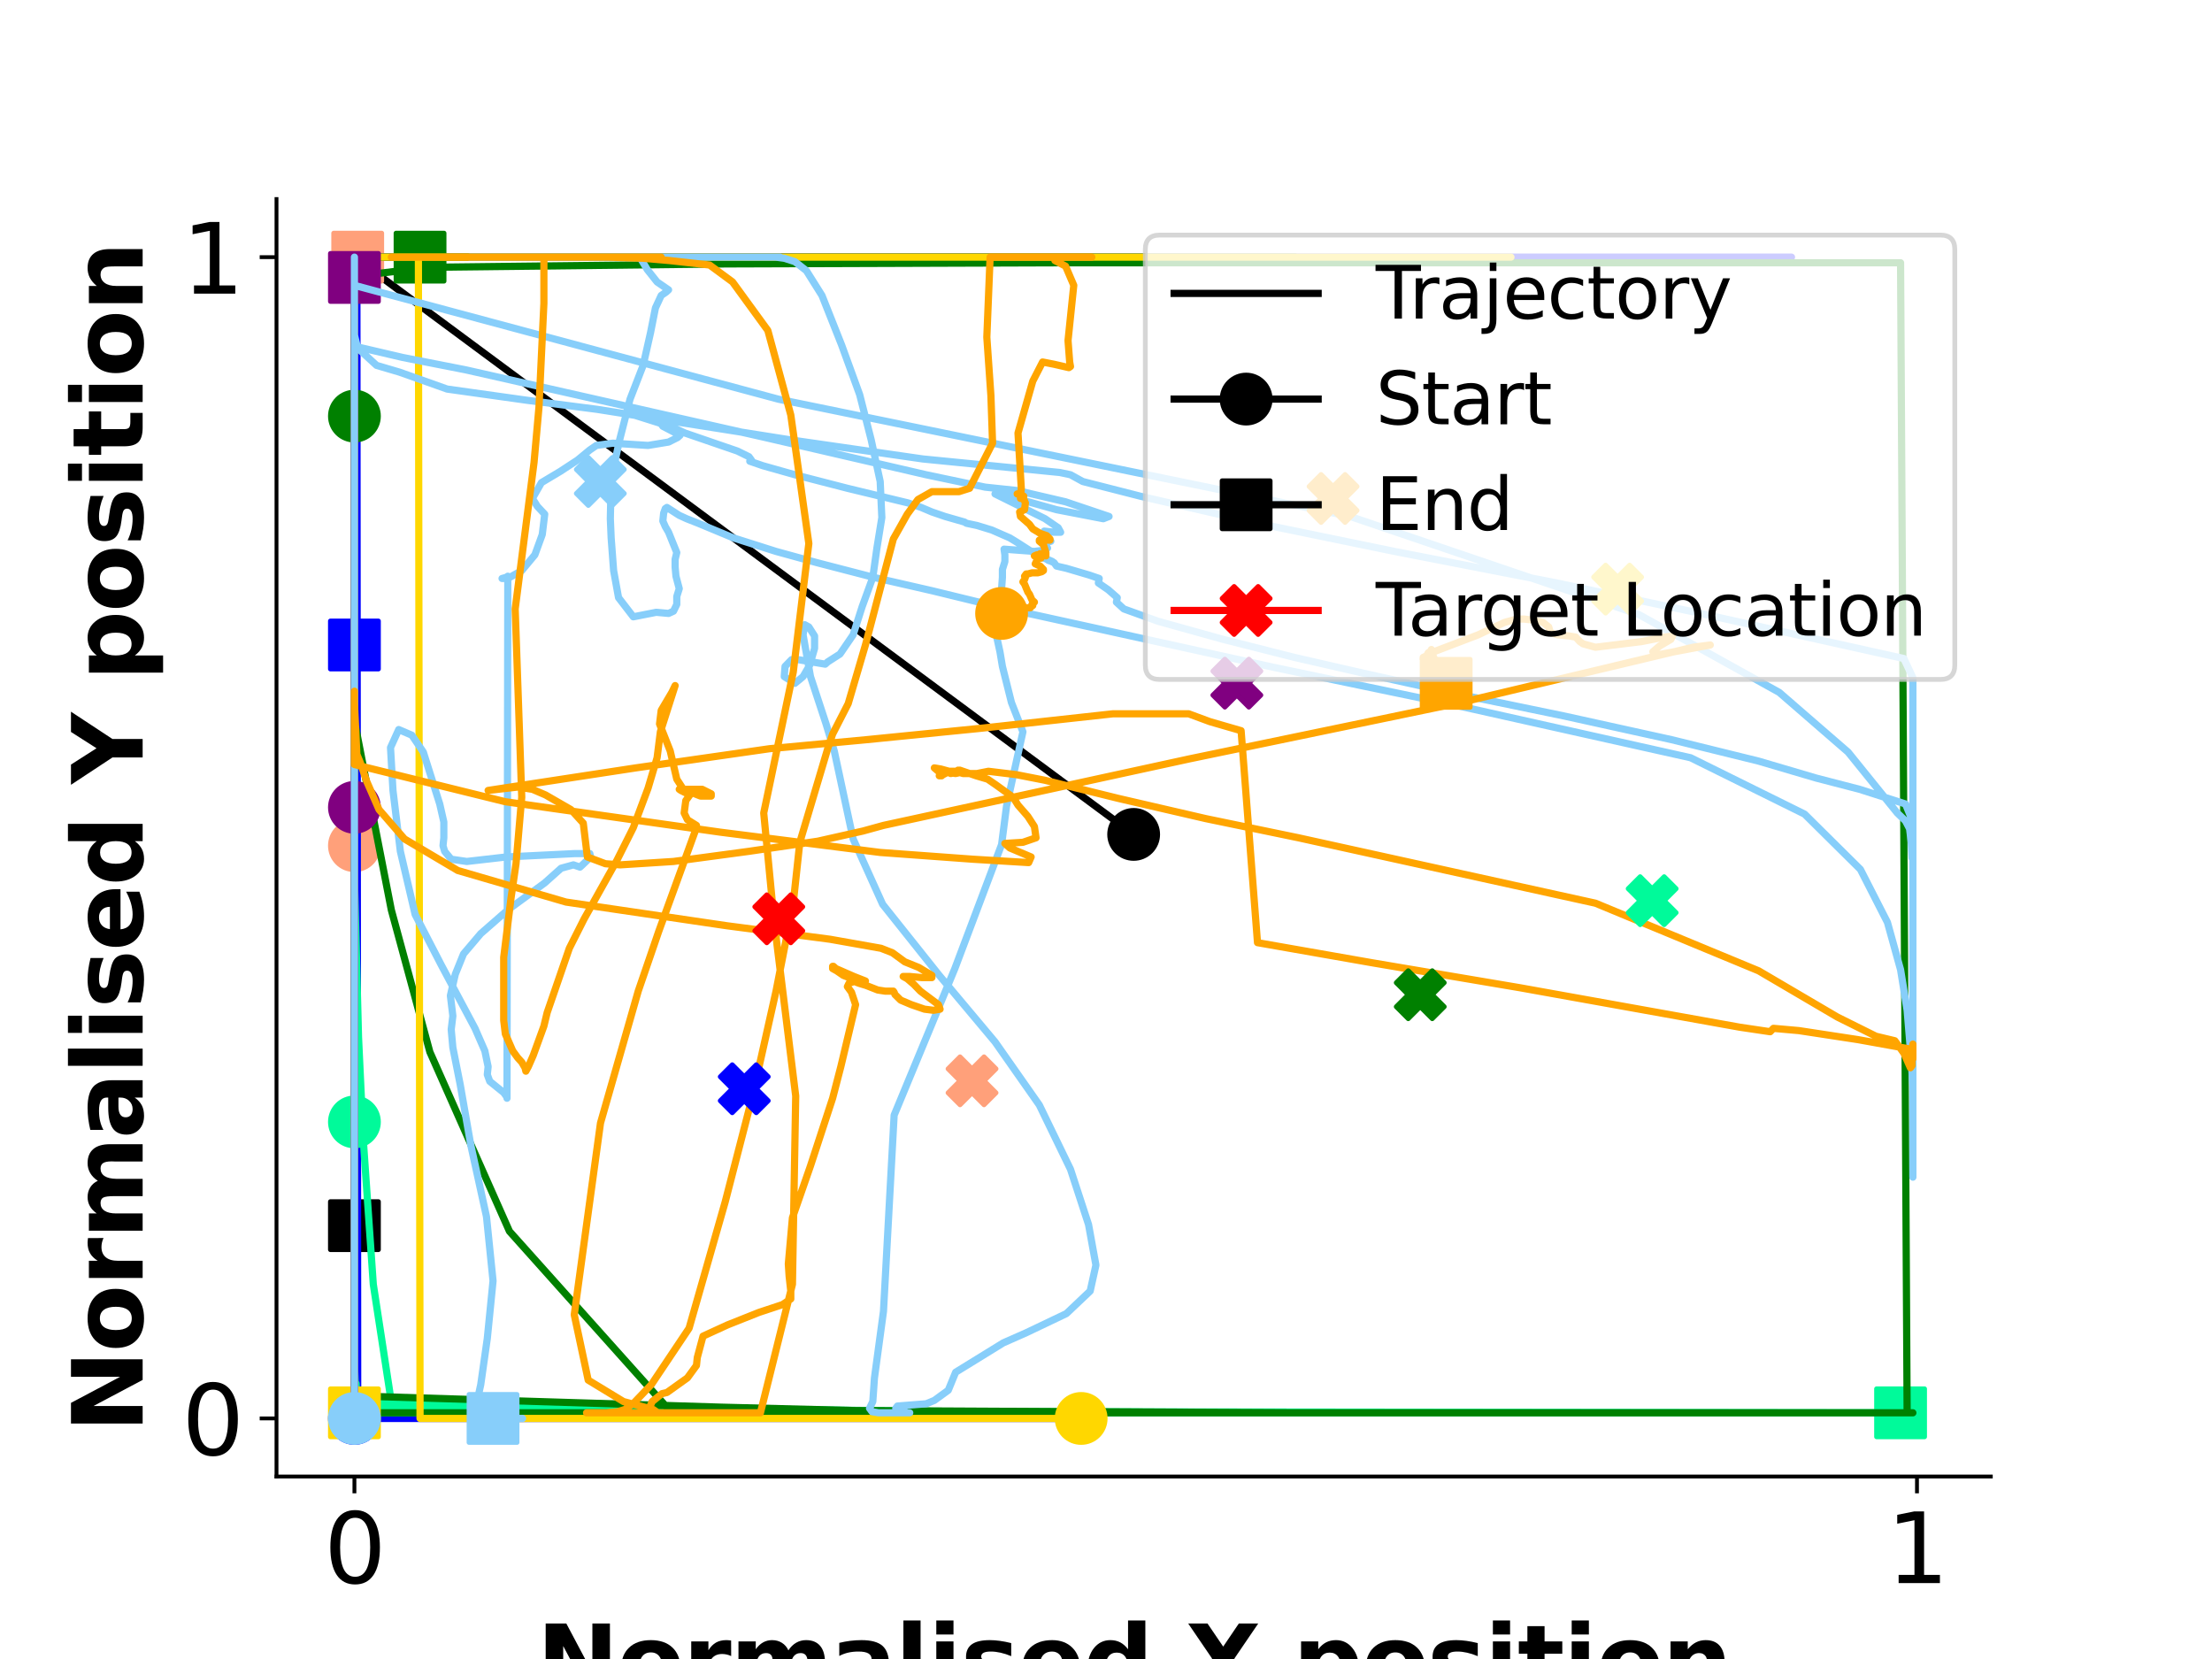 <?xml version="1.0" encoding="utf-8" standalone="no"?>
<!DOCTYPE svg PUBLIC "-//W3C//DTD SVG 1.1//EN"
  "http://www.w3.org/Graphics/SVG/1.1/DTD/svg11.dtd">
<svg xmlns:xlink="http://www.w3.org/1999/xlink" width="460.8pt" height="345.6pt" viewBox="0 0 460.8 345.6" xmlns="http://www.w3.org/2000/svg" version="1.1">
 <defs>
  <style type="text/css">*{stroke-linejoin: round; stroke-linecap: butt}</style>
 </defs>
 <g id="figure_1">
  <g id="patch_1">
   <path d="M 0 345.6 
L 460.8 345.6 
L 460.8 0 
L 0 0 
z
" style="fill: #ffffff"/>
  </g>
  <g id="axes_1">
   <g id="patch_2">
    <path d="M 57.6 307.584 
L 414.72 307.584 
L 414.72 41.472 
L 57.6 41.472 
z
" style="fill: #ffffff"/>
   </g>
   <g id="matplotlib.axis_1">
    <g id="xtick_1">
     <g id="line2d_1">
      <defs>
       <path id="mb52a8b3559" d="M 0 0 
L 0 3.5 
" style="stroke: #000000; stroke-width: 0.8"/>
      </defs>
      <g>
       <use xlink:href="#mb52a8b3559" x="73.833" y="307.584" style="stroke: #000000; stroke-width: 0.8"/>
      </g>
     </g>
     <g id="text_1">
      <!-- 0 -->
      <g transform="translate(67.47 329.781)scale(0.2 -0.2)">
       <defs>
        <path id="DejaVuSans-30" d="M 2034 4250 
Q 1547 4250 1301 3770 
Q 1056 3291 1056 2328 
Q 1056 1369 1301 889 
Q 1547 409 2034 409 
Q 2525 409 2770 889 
Q 3016 1369 3016 2328 
Q 3016 3291 2770 3770 
Q 2525 4250 2034 4250 
z
M 2034 4750 
Q 2819 4750 3233 4129 
Q 3647 3509 3647 2328 
Q 3647 1150 3233 529 
Q 2819 -91 2034 -91 
Q 1250 -91 836 529 
Q 422 1150 422 2328 
Q 422 3509 836 4129 
Q 1250 4750 2034 4750 
z
" transform="scale(0.016)"/>
       </defs>
       <use xlink:href="#DejaVuSans-30"/>
      </g>
     </g>
    </g>
    <g id="xtick_2">
     <g id="line2d_2">
      <g>
       <use xlink:href="#mb52a8b3559" x="399.342" y="307.584" style="stroke: #000000; stroke-width: 0.8"/>
      </g>
     </g>
     <g id="text_2">
      <!-- 1 -->
      <g transform="translate(392.979 329.781)scale(0.2 -0.2)">
       <defs>
        <path id="DejaVuSans-31" d="M 794 531 
L 1825 531 
L 1825 4091 
L 703 3866 
L 703 4441 
L 1819 4666 
L 2450 4666 
L 2450 531 
L 3481 531 
L 3481 0 
L 794 0 
L 794 531 
z
" transform="scale(0.016)"/>
       </defs>
       <use xlink:href="#DejaVuSans-31"/>
      </g>
     </g>
    </g>
    <g id="text_3">
     <!-- Normalised X position -->
     <g transform="translate(111.796 353.137)scale(0.2 -0.2)">
      <defs>
       <path id="DejaVuSans-Bold-4e" d="M 588 4666 
L 1931 4666 
L 3628 1466 
L 3628 4666 
L 4769 4666 
L 4769 0 
L 3425 0 
L 1728 3200 
L 1728 0 
L 588 0 
L 588 4666 
z
" transform="scale(0.016)"/>
       <path id="DejaVuSans-Bold-6f" d="M 2203 2784 
Q 1831 2784 1636 2517 
Q 1441 2250 1441 1747 
Q 1441 1244 1636 976 
Q 1831 709 2203 709 
Q 2569 709 2762 976 
Q 2956 1244 2956 1747 
Q 2956 2250 2762 2517 
Q 2569 2784 2203 2784 
z
M 2203 3584 
Q 3106 3584 3614 3096 
Q 4122 2609 4122 1747 
Q 4122 884 3614 396 
Q 3106 -91 2203 -91 
Q 1297 -91 786 396 
Q 275 884 275 1747 
Q 275 2609 786 3096 
Q 1297 3584 2203 3584 
z
" transform="scale(0.016)"/>
       <path id="DejaVuSans-Bold-72" d="M 3138 2547 
Q 2991 2616 2845 2648 
Q 2700 2681 2553 2681 
Q 2122 2681 1889 2404 
Q 1656 2128 1656 1613 
L 1656 0 
L 538 0 
L 538 3500 
L 1656 3500 
L 1656 2925 
Q 1872 3269 2151 3426 
Q 2431 3584 2822 3584 
Q 2878 3584 2943 3579 
Q 3009 3575 3134 3559 
L 3138 2547 
z
" transform="scale(0.016)"/>
       <path id="DejaVuSans-Bold-6d" d="M 3781 2919 
Q 3994 3244 4286 3414 
Q 4578 3584 4928 3584 
Q 5531 3584 5847 3212 
Q 6163 2841 6163 2131 
L 6163 0 
L 5038 0 
L 5038 1825 
Q 5041 1866 5042 1909 
Q 5044 1953 5044 2034 
Q 5044 2406 4934 2573 
Q 4825 2741 4581 2741 
Q 4263 2741 4089 2478 
Q 3916 2216 3909 1719 
L 3909 0 
L 2784 0 
L 2784 1825 
Q 2784 2406 2684 2573 
Q 2584 2741 2328 2741 
Q 2006 2741 1831 2477 
Q 1656 2213 1656 1722 
L 1656 0 
L 531 0 
L 531 3500 
L 1656 3500 
L 1656 2988 
Q 1863 3284 2130 3434 
Q 2397 3584 2719 3584 
Q 3081 3584 3359 3409 
Q 3638 3234 3781 2919 
z
" transform="scale(0.016)"/>
       <path id="DejaVuSans-Bold-61" d="M 2106 1575 
Q 1756 1575 1579 1456 
Q 1403 1338 1403 1106 
Q 1403 894 1545 773 
Q 1688 653 1941 653 
Q 2256 653 2472 879 
Q 2688 1106 2688 1447 
L 2688 1575 
L 2106 1575 
z
M 3816 1997 
L 3816 0 
L 2688 0 
L 2688 519 
Q 2463 200 2181 54 
Q 1900 -91 1497 -91 
Q 953 -91 614 226 
Q 275 544 275 1050 
Q 275 1666 698 1953 
Q 1122 2241 2028 2241 
L 2688 2241 
L 2688 2328 
Q 2688 2594 2478 2717 
Q 2269 2841 1825 2841 
Q 1466 2841 1156 2769 
Q 847 2697 581 2553 
L 581 3406 
Q 941 3494 1303 3539 
Q 1666 3584 2028 3584 
Q 2975 3584 3395 3211 
Q 3816 2838 3816 1997 
z
" transform="scale(0.016)"/>
       <path id="DejaVuSans-Bold-6c" d="M 538 4863 
L 1656 4863 
L 1656 0 
L 538 0 
L 538 4863 
z
" transform="scale(0.016)"/>
       <path id="DejaVuSans-Bold-69" d="M 538 3500 
L 1656 3500 
L 1656 0 
L 538 0 
L 538 3500 
z
M 538 4863 
L 1656 4863 
L 1656 3950 
L 538 3950 
L 538 4863 
z
" transform="scale(0.016)"/>
       <path id="DejaVuSans-Bold-73" d="M 3272 3391 
L 3272 2541 
Q 2913 2691 2578 2766 
Q 2244 2841 1947 2841 
Q 1628 2841 1473 2761 
Q 1319 2681 1319 2516 
Q 1319 2381 1436 2309 
Q 1553 2238 1856 2203 
L 2053 2175 
Q 2913 2066 3209 1816 
Q 3506 1566 3506 1031 
Q 3506 472 3093 190 
Q 2681 -91 1863 -91 
Q 1516 -91 1145 -36 
Q 775 19 384 128 
L 384 978 
Q 719 816 1070 734 
Q 1422 653 1784 653 
Q 2113 653 2278 743 
Q 2444 834 2444 1013 
Q 2444 1163 2330 1236 
Q 2216 1309 1875 1350 
L 1678 1375 
Q 931 1469 631 1722 
Q 331 1975 331 2491 
Q 331 3047 712 3315 
Q 1094 3584 1881 3584 
Q 2191 3584 2531 3537 
Q 2872 3491 3272 3391 
z
" transform="scale(0.016)"/>
       <path id="DejaVuSans-Bold-65" d="M 4031 1759 
L 4031 1441 
L 1416 1441 
Q 1456 1047 1700 850 
Q 1944 653 2381 653 
Q 2734 653 3104 758 
Q 3475 863 3866 1075 
L 3866 213 
Q 3469 63 3072 -14 
Q 2675 -91 2278 -91 
Q 1328 -91 801 392 
Q 275 875 275 1747 
Q 275 2603 792 3093 
Q 1309 3584 2216 3584 
Q 3041 3584 3536 3087 
Q 4031 2591 4031 1759 
z
M 2881 2131 
Q 2881 2450 2695 2645 
Q 2509 2841 2209 2841 
Q 1884 2841 1681 2658 
Q 1478 2475 1428 2131 
L 2881 2131 
z
" transform="scale(0.016)"/>
       <path id="DejaVuSans-Bold-64" d="M 2919 2988 
L 2919 4863 
L 4044 4863 
L 4044 0 
L 2919 0 
L 2919 506 
Q 2688 197 2409 53 
Q 2131 -91 1766 -91 
Q 1119 -91 703 423 
Q 288 938 288 1747 
Q 288 2556 703 3070 
Q 1119 3584 1766 3584 
Q 2128 3584 2408 3439 
Q 2688 3294 2919 2988 
z
M 2181 722 
Q 2541 722 2730 984 
Q 2919 1247 2919 1747 
Q 2919 2247 2730 2509 
Q 2541 2772 2181 2772 
Q 1825 2772 1636 2509 
Q 1447 2247 1447 1747 
Q 1447 1247 1636 984 
Q 1825 722 2181 722 
z
" transform="scale(0.016)"/>
       <path id="DejaVuSans-Bold-20" transform="scale(0.016)"/>
       <path id="DejaVuSans-Bold-58" d="M 3188 2381 
L 4806 0 
L 3553 0 
L 2463 1594 
L 1381 0 
L 122 0 
L 1741 2381 
L 184 4666 
L 1441 4666 
L 2463 3163 
L 3481 4666 
L 4744 4666 
L 3188 2381 
z
" transform="scale(0.016)"/>
       <path id="DejaVuSans-Bold-70" d="M 1656 506 
L 1656 -1331 
L 538 -1331 
L 538 3500 
L 1656 3500 
L 1656 2988 
Q 1888 3294 2169 3439 
Q 2450 3584 2816 3584 
Q 3463 3584 3878 3070 
Q 4294 2556 4294 1747 
Q 4294 938 3878 423 
Q 3463 -91 2816 -91 
Q 2450 -91 2169 54 
Q 1888 200 1656 506 
z
M 2400 2772 
Q 2041 2772 1848 2508 
Q 1656 2244 1656 1747 
Q 1656 1250 1848 986 
Q 2041 722 2400 722 
Q 2759 722 2948 984 
Q 3138 1247 3138 1747 
Q 3138 2247 2948 2509 
Q 2759 2772 2400 2772 
z
" transform="scale(0.016)"/>
       <path id="DejaVuSans-Bold-74" d="M 1759 4494 
L 1759 3500 
L 2913 3500 
L 2913 2700 
L 1759 2700 
L 1759 1216 
Q 1759 972 1856 886 
Q 1953 800 2241 800 
L 2816 800 
L 2816 0 
L 1856 0 
Q 1194 0 917 276 
Q 641 553 641 1216 
L 641 2700 
L 84 2700 
L 84 3500 
L 641 3500 
L 641 4494 
L 1759 4494 
z
" transform="scale(0.016)"/>
       <path id="DejaVuSans-Bold-6e" d="M 4056 2131 
L 4056 0 
L 2931 0 
L 2931 347 
L 2931 1631 
Q 2931 2084 2911 2256 
Q 2891 2428 2841 2509 
Q 2775 2619 2662 2680 
Q 2550 2741 2406 2741 
Q 2056 2741 1856 2470 
Q 1656 2200 1656 1722 
L 1656 0 
L 538 0 
L 538 3500 
L 1656 3500 
L 1656 2988 
Q 1909 3294 2193 3439 
Q 2478 3584 2822 3584 
Q 3428 3584 3742 3212 
Q 4056 2841 4056 2131 
z
" transform="scale(0.016)"/>
      </defs>
      <use xlink:href="#DejaVuSans-Bold-4e"/>
      <use xlink:href="#DejaVuSans-Bold-6f" x="83.691"/>
      <use xlink:href="#DejaVuSans-Bold-72" x="152.393"/>
      <use xlink:href="#DejaVuSans-Bold-6d" x="201.709"/>
      <use xlink:href="#DejaVuSans-Bold-61" x="305.908"/>
      <use xlink:href="#DejaVuSans-Bold-6c" x="373.389"/>
      <use xlink:href="#DejaVuSans-Bold-69" x="407.666"/>
      <use xlink:href="#DejaVuSans-Bold-73" x="441.943"/>
      <use xlink:href="#DejaVuSans-Bold-65" x="501.465"/>
      <use xlink:href="#DejaVuSans-Bold-64" x="569.287"/>
      <use xlink:href="#DejaVuSans-Bold-20" x="640.869"/>
      <use xlink:href="#DejaVuSans-Bold-58" x="675.684"/>
      <use xlink:href="#DejaVuSans-Bold-20" x="752.783"/>
      <use xlink:href="#DejaVuSans-Bold-70" x="787.598"/>
      <use xlink:href="#DejaVuSans-Bold-6f" x="859.18"/>
      <use xlink:href="#DejaVuSans-Bold-73" x="927.881"/>
      <use xlink:href="#DejaVuSans-Bold-69" x="987.402"/>
      <use xlink:href="#DejaVuSans-Bold-74" x="1021.68"/>
      <use xlink:href="#DejaVuSans-Bold-69" x="1069.482"/>
      <use xlink:href="#DejaVuSans-Bold-6f" x="1103.76"/>
      <use xlink:href="#DejaVuSans-Bold-6e" x="1172.461"/>
     </g>
    </g>
   </g>
   <g id="matplotlib.axis_2">
    <g id="ytick_1">
     <g id="line2d_3">
      <defs>
       <path id="m1433117916" d="M 0 0 
L -3.5 0 
" style="stroke: #000000; stroke-width: 0.8"/>
      </defs>
      <g>
       <use xlink:href="#m1433117916" x="57.6" y="295.488" style="stroke: #000000; stroke-width: 0.8"/>
      </g>
     </g>
     <g id="text_4">
      <!-- 0 -->
      <g transform="translate(37.875 303.086)scale(0.2 -0.2)">
       <use xlink:href="#DejaVuSans-30"/>
      </g>
     </g>
    </g>
    <g id="ytick_2">
     <g id="line2d_4">
      <g>
       <use xlink:href="#m1433117916" x="57.6" y="53.568" style="stroke: #000000; stroke-width: 0.8"/>
      </g>
     </g>
     <g id="text_5">
      <!-- 1 -->
      <g transform="translate(37.875 61.166)scale(0.2 -0.2)">
       <use xlink:href="#DejaVuSans-31"/>
      </g>
     </g>
    </g>
    <g id="text_6">
     <!-- Normalised Y position -->
     <g transform="translate(29.716 298.423)rotate(-90)scale(0.2 -0.2)">
      <defs>
       <path id="DejaVuSans-Bold-59" d="M -63 4666 
L 1253 4666 
L 2316 3003 
L 3378 4666 
L 4697 4666 
L 2919 1966 
L 2919 0 
L 1716 0 
L 1716 1966 
L -63 4666 
z
" transform="scale(0.016)"/>
      </defs>
      <use xlink:href="#DejaVuSans-Bold-4e"/>
      <use xlink:href="#DejaVuSans-Bold-6f" x="83.691"/>
      <use xlink:href="#DejaVuSans-Bold-72" x="152.393"/>
      <use xlink:href="#DejaVuSans-Bold-6d" x="201.709"/>
      <use xlink:href="#DejaVuSans-Bold-61" x="305.908"/>
      <use xlink:href="#DejaVuSans-Bold-6c" x="373.389"/>
      <use xlink:href="#DejaVuSans-Bold-69" x="407.666"/>
      <use xlink:href="#DejaVuSans-Bold-73" x="441.943"/>
      <use xlink:href="#DejaVuSans-Bold-65" x="501.465"/>
      <use xlink:href="#DejaVuSans-Bold-64" x="569.287"/>
      <use xlink:href="#DejaVuSans-Bold-20" x="640.869"/>
      <use xlink:href="#DejaVuSans-Bold-59" x="675.684"/>
      <use xlink:href="#DejaVuSans-Bold-20" x="748.096"/>
      <use xlink:href="#DejaVuSans-Bold-70" x="782.91"/>
      <use xlink:href="#DejaVuSans-Bold-6f" x="854.492"/>
      <use xlink:href="#DejaVuSans-Bold-73" x="923.193"/>
      <use xlink:href="#DejaVuSans-Bold-69" x="982.715"/>
      <use xlink:href="#DejaVuSans-Bold-74" x="1016.992"/>
      <use xlink:href="#DejaVuSans-Bold-69" x="1064.795"/>
      <use xlink:href="#DejaVuSans-Bold-6f" x="1099.072"/>
      <use xlink:href="#DejaVuSans-Bold-6e" x="1167.773"/>
     </g>
    </g>
   </g>
   <g id="line2d_5">
    <path d="M 236.16 173.823 
L 73.833 53.568 
L 73.833 53.568 
L 73.833 294.314 
L 73.833 255.325 
" clip-path="url(#p88b25fc0fb)" style="fill: none; stroke: #000000; stroke-width: 1.5; stroke-linecap: square"/>
   </g>
   <g id="line2d_6">
    <path d="M 236.16 173.823 
" clip-path="url(#p88b25fc0fb)" style="fill: none; stroke: #000000; stroke-width: 1.5; stroke-linecap: square"/>
    <defs>
     <path id="m45b62b3793" d="M 0 5 
C 1.326 5 2.598 4.473 3.536 3.536 
C 4.473 2.598 5 1.326 5 0 
C 5 -1.326 4.473 -2.598 3.536 -3.536 
C 2.598 -4.473 1.326 -5 0 -5 
C -1.326 -5 -2.598 -4.473 -3.536 -3.536 
C -4.473 -2.598 -5 -1.326 -5 0 
C -5 1.326 -4.473 2.598 -3.536 3.536 
C -2.598 4.473 -1.326 5 0 5 
z
" style="stroke: #000000"/>
    </defs>
    <g clip-path="url(#p88b25fc0fb)">
     <use xlink:href="#m45b62b3793" x="236.16" y="173.823" style="stroke: #000000"/>
    </g>
   </g>
   <g id="line2d_7">
    <path d="M 73.833 255.325 
" clip-path="url(#p88b25fc0fb)" style="fill: none; stroke: #000000; stroke-width: 1.5; stroke-linecap: square"/>
    <defs>
     <path id="me5b31ef269" d="M -5 5 
L 5 5 
L 5 -5 
L -5 -5 
z
" style="stroke: #000000; stroke-linejoin: miter"/>
    </defs>
    <g clip-path="url(#p88b25fc0fb)">
     <use xlink:href="#me5b31ef269" x="73.833" y="255.325" style="stroke: #000000; stroke-linejoin: miter"/>
    </g>
   </g>
   <g id="line2d_8">
    <path d="M 73.833 176.172 
L 73.833 295.488 
L 73.833 53.568 
L 73.833 53.568 
L 227.446 53.568 
L 74.516 53.568 
" clip-path="url(#p88b25fc0fb)" style="fill: none; stroke: #ffa07a; stroke-width: 1.5; stroke-linecap: square"/>
   </g>
   <g id="line2d_9">
    <path d="M 73.833 176.172 
" clip-path="url(#p88b25fc0fb)" style="fill: none; stroke: #ffa07a; stroke-width: 1.5; stroke-linecap: square"/>
    <defs>
     <path id="mbea3f66820" d="M 0 5 
C 1.326 5 2.598 4.473 3.536 3.536 
C 4.473 2.598 5 1.326 5 0 
C 5 -1.326 4.473 -2.598 3.536 -3.536 
C 2.598 -4.473 1.326 -5 0 -5 
C -1.326 -5 -2.598 -4.473 -3.536 -3.536 
C -4.473 -2.598 -5 -1.326 -5 0 
C -5 1.326 -4.473 2.598 -3.536 3.536 
C -2.598 4.473 -1.326 5 0 5 
z
" style="stroke: #ffa07a"/>
    </defs>
    <g clip-path="url(#p88b25fc0fb)">
     <use xlink:href="#mbea3f66820" x="73.833" y="176.172" style="fill: #ffa07a; stroke: #ffa07a"/>
    </g>
   </g>
   <g id="line2d_10">
    <path d="M 74.516 53.568 
" clip-path="url(#p88b25fc0fb)" style="fill: none; stroke: #ffa07a; stroke-width: 1.5; stroke-linecap: square"/>
    <defs>
     <path id="m77674efcc3" d="M -5 5 
L 5 5 
L 5 -5 
L -5 -5 
z
" style="stroke: #ffa07a; stroke-linejoin: miter"/>
    </defs>
    <g clip-path="url(#p88b25fc0fb)">
     <use xlink:href="#m77674efcc3" x="74.516" y="53.568" style="fill: #ffa07a; stroke: #ffa07a; stroke-linejoin: miter"/>
    </g>
   </g>
   <g id="line2d_11">
    <path d="M 73.833 295.488 
L 227.446 295.488 
L 74.516 295.488 
L 74.345 53.568 
L 73.833 53.568 
L 73.833 53.568 
L 73.833 78.465 
L 73.833 53.568 
L 373.198 53.568 
L 73.833 53.568 
L 73.833 294.314 
L 73.833 134.365 
" clip-path="url(#p88b25fc0fb)" style="fill: none; stroke: #0000ff; stroke-width: 1.5; stroke-linecap: square"/>
   </g>
   <g id="line2d_12">
    <path d="M 73.833 295.488 
" clip-path="url(#p88b25fc0fb)" style="fill: none; stroke: #0000ff; stroke-width: 1.5; stroke-linecap: square"/>
    <defs>
     <path id="m66febb3f2b" d="M 0 5 
C 1.326 5 2.598 4.473 3.536 3.536 
C 4.473 2.598 5 1.326 5 0 
C 5 -1.326 4.473 -2.598 3.536 -3.536 
C 2.598 -4.473 1.326 -5 0 -5 
C -1.326 -5 -2.598 -4.473 -3.536 -3.536 
C -4.473 -2.598 -5 -1.326 -5 0 
C -5 1.326 -4.473 2.598 -3.536 3.536 
C -2.598 4.473 -1.326 5 0 5 
z
" style="stroke: #0000ff"/>
    </defs>
    <g clip-path="url(#p88b25fc0fb)">
     <use xlink:href="#m66febb3f2b" x="73.833" y="295.488" style="fill: #0000ff; stroke: #0000ff"/>
    </g>
   </g>
   <g id="line2d_13">
    <path d="M 73.833 134.365 
" clip-path="url(#p88b25fc0fb)" style="fill: none; stroke: #0000ff; stroke-width: 1.5; stroke-linecap: square"/>
    <defs>
     <path id="mb4aecb3fbc" d="M -5 5 
L 5 5 
L 5 -5 
L -5 -5 
z
" style="stroke: #0000ff; stroke-linejoin: miter"/>
    </defs>
    <g clip-path="url(#p88b25fc0fb)">
     <use xlink:href="#mb4aecb3fbc" x="73.833" y="134.365" style="fill: #0000ff; stroke: #0000ff; stroke-linejoin: miter"/>
    </g>
   </g>
   <g id="line2d_14">
    <path d="M 73.833 233.716 
L 73.833 295.488 
L 73.833 53.568 
L 73.833 291.73 
L 138.764 293.374 
L 203.011 294.079 
L 398.487 294.314 
L 346.713 294.314 
L 81.864 294.314 
L 77.763 267.538 
L 75.712 237.944 
L 74.687 216.101 
L 73.833 182.749 
L 73.833 174.058 
L 73.833 293.139 
L 125.436 293.844 
L 253.76 294.314 
L 398.487 294.314 
L 74.345 294.314 
L 74.174 288.207 
L 74.004 288.207 
L 73.833 283.979 
L 73.833 77.29 
L 73.833 294.314 
L 73.833 291.495 
L 89.382 293.374 
L 151.237 294.079 
L 221.294 294.314 
L 395.924 294.314 
L 395.924 294.314 
" clip-path="url(#p88b25fc0fb)" style="fill: none; stroke: #00fa9a; stroke-width: 1.5; stroke-linecap: square"/>
   </g>
   <g id="line2d_15">
    <path d="M 73.833 233.716 
" clip-path="url(#p88b25fc0fb)" style="fill: none; stroke: #00fa9a; stroke-width: 1.5; stroke-linecap: square"/>
    <defs>
     <path id="m81a5f59021" d="M 0 5 
C 1.326 5 2.598 4.473 3.536 3.536 
C 4.473 2.598 5 1.326 5 0 
C 5 -1.326 4.473 -2.598 3.536 -3.536 
C 2.598 -4.473 1.326 -5 0 -5 
C -1.326 -5 -2.598 -4.473 -3.536 -3.536 
C -4.473 -2.598 -5 -1.326 -5 0 
C -5 1.326 -4.473 2.598 -3.536 3.536 
C -2.598 4.473 -1.326 5 0 5 
z
" style="stroke: #00fa9a"/>
    </defs>
    <g clip-path="url(#p88b25fc0fb)">
     <use xlink:href="#m81a5f59021" x="73.833" y="233.716" style="fill: #00fa9a; stroke: #00fa9a"/>
    </g>
   </g>
   <g id="line2d_16">
    <path d="M 395.924 294.314 
" clip-path="url(#p88b25fc0fb)" style="fill: none; stroke: #00fa9a; stroke-width: 1.5; stroke-linecap: square"/>
    <defs>
     <path id="m6d0b0f15c6" d="M -5 5 
L 5 5 
L 5 -5 
L -5 -5 
z
" style="stroke: #00fa9a; stroke-linejoin: miter"/>
    </defs>
    <g clip-path="url(#p88b25fc0fb)">
     <use xlink:href="#m6d0b0f15c6" x="395.924" y="294.314" style="fill: #00fa9a; stroke: #00fa9a; stroke-linejoin: miter"/>
    </g>
   </g>
   <g id="line2d_17">
    <path d="M 73.833 86.685 
L 73.833 271.766 
L 73.833 57.561 
L 89.382 55.682 
L 151.237 54.977 
L 221.294 54.742 
L 395.924 54.742 
L 397.291 294.314 
L 398.487 294.314 
L 139.96 294.314 
L 106.127 256.499 
L 89.553 219.154 
L 81.522 189.56 
L 74.004 151.041 
L 74.004 155.503 
L 73.833 165.368 
L 73.833 122.856 
L 73.833 290.791 
L 150.212 293.139 
L 178.406 293.844 
L 269.822 294.314 
L 318.349 294.314 
L 73.833 294.314 
L 73.833 294.314 
L 73.833 53.568 
L 73.833 53.568 
L 269.822 53.568 
L 87.502 53.568 
" clip-path="url(#p88b25fc0fb)" style="fill: none; stroke: #008000; stroke-width: 1.5; stroke-linecap: square"/>
   </g>
   <g id="line2d_18">
    <path d="M 73.833 86.685 
" clip-path="url(#p88b25fc0fb)" style="fill: none; stroke: #008000; stroke-width: 1.5; stroke-linecap: square"/>
    <defs>
     <path id="m926b9dd976" d="M 0 5 
C 1.326 5 2.598 4.473 3.536 3.536 
C 4.473 2.598 5 1.326 5 0 
C 5 -1.326 4.473 -2.598 3.536 -3.536 
C 2.598 -4.473 1.326 -5 0 -5 
C -1.326 -5 -2.598 -4.473 -3.536 -3.536 
C -4.473 -2.598 -5 -1.326 -5 0 
C -5 1.326 -4.473 2.598 -3.536 3.536 
C -2.598 4.473 -1.326 5 0 5 
z
" style="stroke: #008000"/>
    </defs>
    <g clip-path="url(#p88b25fc0fb)">
     <use xlink:href="#m926b9dd976" x="73.833" y="86.685" style="fill: #008000; stroke: #008000"/>
    </g>
   </g>
   <g id="line2d_19">
    <path d="M 87.502 53.568 
" clip-path="url(#p88b25fc0fb)" style="fill: none; stroke: #008000; stroke-width: 1.5; stroke-linecap: square"/>
    <defs>
     <path id="m9affa115e8" d="M -5 5 
L 5 5 
L 5 -5 
L -5 -5 
z
" style="stroke: #008000; stroke-linejoin: miter"/>
    </defs>
    <g clip-path="url(#p88b25fc0fb)">
     <use xlink:href="#m9affa115e8" x="87.502" y="53.568" style="fill: #008000; stroke: #008000; stroke-linejoin: miter"/>
    </g>
   </g>
   <g id="line2d_20">
    <path d="M 225.224 295.488 
L 87.502 295.488 
L 87.161 53.568 
L 314.761 53.568 
L 73.833 53.568 
L 73.833 53.568 
L 73.833 294.314 
L 73.833 294.314 
" clip-path="url(#p88b25fc0fb)" style="fill: none; stroke: #ffd700; stroke-width: 1.5; stroke-linecap: square"/>
   </g>
   <g id="line2d_21">
    <path d="M 225.224 295.488 
" clip-path="url(#p88b25fc0fb)" style="fill: none; stroke: #ffd700; stroke-width: 1.5; stroke-linecap: square"/>
    <defs>
     <path id="m6c7c98305e" d="M 0 5 
C 1.326 5 2.598 4.473 3.536 3.536 
C 4.473 2.598 5 1.326 5 0 
C 5 -1.326 4.473 -2.598 3.536 -3.536 
C 2.598 -4.473 1.326 -5 0 -5 
C -1.326 -5 -2.598 -4.473 -3.536 -3.536 
C -4.473 -2.598 -5 -1.326 -5 0 
C -5 1.326 -4.473 2.598 -3.536 3.536 
C -2.598 4.473 -1.326 5 0 5 
z
" style="stroke: #ffd700"/>
    </defs>
    <g clip-path="url(#p88b25fc0fb)">
     <use xlink:href="#m6c7c98305e" x="225.224" y="295.488" style="fill: #ffd700; stroke: #ffd700"/>
    </g>
   </g>
   <g id="line2d_22">
    <path d="M 73.833 294.314 
" clip-path="url(#p88b25fc0fb)" style="fill: none; stroke: #ffd700; stroke-width: 1.5; stroke-linecap: square"/>
    <defs>
     <path id="mc8b7492a7c" d="M -5 5 
L 5 5 
L 5 -5 
L -5 -5 
z
" style="stroke: #ffd700; stroke-linejoin: miter"/>
    </defs>
    <g clip-path="url(#p88b25fc0fb)">
     <use xlink:href="#mc8b7492a7c" x="73.833" y="294.314" style="fill: #ffd700; stroke: #ffd700; stroke-linejoin: miter"/>
    </g>
   </g>
   <g id="line2d_23">
    <path d="M 73.833 168.186 
L 73.833 53.568 
L 73.833 294.314 
L 73.833 57.796 
" clip-path="url(#p88b25fc0fb)" style="fill: none; stroke: #800080; stroke-width: 1.5; stroke-linecap: square"/>
   </g>
   <g id="line2d_24">
    <path d="M 73.833 168.186 
" clip-path="url(#p88b25fc0fb)" style="fill: none; stroke: #800080; stroke-width: 1.5; stroke-linecap: square"/>
    <defs>
     <path id="m118690ad04" d="M 0 5 
C 1.326 5 2.598 4.473 3.536 3.536 
C 4.473 2.598 5 1.326 5 0 
C 5 -1.326 4.473 -2.598 3.536 -3.536 
C 2.598 -4.473 1.326 -5 0 -5 
C -1.326 -5 -2.598 -4.473 -3.536 -3.536 
C -4.473 -2.598 -5 -1.326 -5 0 
C -5 1.326 -4.473 2.598 -3.536 3.536 
C -2.598 4.473 -1.326 5 0 5 
z
" style="stroke: #800080"/>
    </defs>
    <g clip-path="url(#p88b25fc0fb)">
     <use xlink:href="#m118690ad04" x="73.833" y="168.186" style="fill: #800080; stroke: #800080"/>
    </g>
   </g>
   <g id="line2d_25">
    <path d="M 73.833 57.796 
" clip-path="url(#p88b25fc0fb)" style="fill: none; stroke: #800080; stroke-width: 1.5; stroke-linecap: square"/>
    <defs>
     <path id="m3ecb8cc69c" d="M -5 5 
L 5 5 
L 5 -5 
L -5 -5 
z
" style="stroke: #800080; stroke-linejoin: miter"/>
    </defs>
    <g clip-path="url(#p88b25fc0fb)">
     <use xlink:href="#m3ecb8cc69c" x="73.833" y="57.796" style="fill: #800080; stroke: #800080; stroke-linejoin: miter"/>
    </g>
   </g>
   <g id="line2d_26">
    <path d="M 73.833 295.488 
L 73.833 53.568 
L 73.833 59.44 
L 162.173 83.162 
L 281.27 107.589 
L 341.416 128.023 
L 370.635 144.229 
L 384.988 156.678 
L 395.241 169.361 
L 396.949 171.005 
L 397.804 172.649 
L 398.146 175.467 
L 398.316 178.756 
L 398.316 178.286 
L 398.487 174.293 
L 398.487 141.176 
L 396.608 137.183 
L 353.207 127.553 
L 324.329 121.447 
L 290.497 114.87 
L 261.961 108.998 
L 237.527 103.361 
L 225.566 100.308 
L 223.003 98.899 
L 220.782 98.429 
L 192.246 95.61 
L 164.565 91.618 
L 124.41 85.276 
L 109.886 83.397 
L 93.141 81.048 
L 83.231 77.525 
L 78.446 76.116 
L 74.858 72.828 
L 74.345 71.888 
L 73.833 69.774 
L 73.833 72.123 
L 83.914 74.472 
L 97.071 77.055 
L 159.439 91.148 
L 192.93 98.899 
L 205.232 101.482 
L 211.896 102.187 
L 221.978 104.536 
L 231.034 107.589 
L 229.838 108.059 
L 220.098 106.18 
L 210.871 103.596 
L 207.283 102.891 
L 217.706 108.059 
L 220.44 109.938 
L 220.952 110.877 
L 219.586 110.877 
L 217.535 110.642 
L 217.364 111.347 
L 218.902 112.756 
L 217.193 113.226 
L 218.219 114.165 
L 217.364 114.635 
L 215.485 114.87 
L 209.162 114.4 
L 209.333 115.575 
L 209.333 116.984 
L 208.821 118.628 
L 208.821 120.272 
L 208.65 122.621 
L 206.941 126.379 
L 206.77 128.728 
L 208.308 135.774 
L 208.821 138.827 
L 210.7 146.343 
L 213.092 152.45 
L 209.675 167.952 
L 208.65 175.937 
L 198.91 201.773 
L 186.266 232.307 
L 184.044 273.175 
L 182.165 287.033 
L 181.823 291.965 
L 181.14 293.374 
L 181.652 294.079 
L 183.019 294.314 
L 189.512 294.314 
L 189 294.314 
L 186.607 293.374 
L 186.949 292.904 
L 192.93 292.435 
L 194.638 291.73 
L 197.543 289.616 
L 199.081 285.858 
L 208.992 279.751 
L 213.776 277.638 
L 222.149 273.645 
L 227.104 268.947 
L 228.3 263.545 
L 226.762 255.09 
L 223.003 243.581 
L 216.51 230.193 
L 207.283 217.04 
L 195.664 203.183 
L 183.874 188.386 
L 177.722 174.763 
L 173.792 156.443 
L 172.083 150.806 
L 168.837 140.941 
L 167.299 132.251 
L 167.641 130.137 
L 168.495 130.607 
L 169.691 132.486 
L 169.691 135.069 
L 168.666 138.592 
L 167.299 140.941 
L 165.59 142.35 
L 163.369 140.941 
L 163.54 138.827 
L 164.907 137.418 
L 166.274 137.418 
L 171.913 138.357 
L 172.425 137.888 
L 174.988 136.244 
L 177.722 132.251 
L 179.602 126.379 
L 181.823 120.272 
L 182.677 114.165 
L 183.703 107.824 
L 183.361 100.308 
L 181.481 91.618 
L 179.089 82.223 
L 175.33 71.888 
L 171.229 61.554 
L 167.983 56.386 
L 165.59 54.507 
L 163.369 53.803 
L 161.66 53.568 
L 97.926 53.568 
L 162.515 53.568 
L 133.296 53.568 
L 134.834 56.152 
L 136.884 58.735 
L 139.276 60.379 
L 138.764 60.849 
L 137.738 61.554 
L 136.542 64.137 
L 135.517 69.305 
L 133.979 76.116 
L 131.245 83.162 
L 129.024 91.852 
L 127.315 99.838 
L 127.144 108.059 
L 127.315 112.052 
L 127.828 118.863 
L 128.853 124.5 
L 128.853 124.5 
L 131.929 128.493 
L 136.713 127.553 
L 139.276 127.788 
L 140.301 127.318 
L 140.985 125.909 
L 140.985 124.265 
L 141.498 122.621 
L 140.814 120.037 
L 140.643 118.158 
L 140.643 116.514 
L 140.985 115.105 
L 139.276 110.877 
L 138.593 109.703 
L 138.08 108.528 
L 138.251 106.884 
L 138.593 105.945 
L 138.935 105.71 
L 141.498 107.354 
L 143.035 108.059 
L 145.428 108.998 
L 152.775 112.052 
L 161.66 114.87 
L 170.204 117.219 
L 181.994 120.272 
L 194.297 123.091 
L 207.795 126.379 
L 265.55 139.062 
L 303.825 147.048 
L 352.181 157.852 
L 375.932 169.596 
L 387.552 181.104 
L 393.19 192.144 
L 395.924 202.008 
L 397.291 210.464 
L 398.146 220.798 
L 398.487 226.2 
L 398.487 245.225 
L 398.487 171.24 
L 396.949 167.482 
L 387.381 164.428 
L 378.325 162.08 
L 366.364 158.557 
L 348.251 154.094 
L 325.867 149.162 
L 303.141 144.464 
L 284.004 140.236 
L 269.651 136.948 
L 254.785 133.19 
L 241.286 129.432 
L 234.11 126.849 
L 232.572 125.439 
L 232.743 124.5 
L 230.863 122.856 
L 228.813 121.447 
L 228.983 120.507 
L 226.933 119.802 
L 222.149 118.393 
L 220.098 117.923 
L 219.586 117.219 
L 218.048 116.514 
L 217.193 115.81 
L 218.389 116.749 
L 219.244 116.984 
L 218.731 116.749 
L 216.852 116.044 
L 214.459 114.635 
L 211.896 112.991 
L 210.359 112.052 
L 206.599 110.407 
L 203.524 109.468 
L 201.302 108.998 
L 200.961 108.763 
L 196.86 107.589 
L 194.126 106.649 
L 191.904 105.71 
L 189.171 104.77 
L 176.526 101.717 
L 165.59 98.899 
L 158.926 97.02 
L 156.192 96.08 
L 156.534 95.845 
L 156.022 95.141 
L 153.629 93.966 
L 142.694 90.208 
L 140.643 89.269 
L 138.764 88.564 
L 130.562 85.981 
L 130.904 85.746 
L 132.271 86.215 
L 136.03 87.155 
L 137.397 87.86 
L 138.08 88.799 
L 141.668 90.678 
L 141.156 91.148 
L 139.276 92.087 
L 135.004 92.792 
L 127.657 92.322 
L 124.24 92.792 
L 122.873 93.731 
L 120.31 95.845 
L 116.721 98.194 
L 112.791 100.543 
L 110.912 103.831 
L 111.937 105.475 
L 113.475 107.119 
L 112.962 111.347 
L 111.424 115.575 
L 108.69 118.863 
L 105.786 120.507 
L 104.589 120.507 
L 105.444 120.272 
L 105.786 120.037 
L 105.615 228.784 
L 105.615 228.549 
L 104.931 227.609 
L 102.026 225.261 
L 101.514 223.851 
L 101.685 222.207 
L 101.001 218.919 
L 98.951 214.222 
L 91.945 201.069 
L 86.477 190.499 
L 83.401 177.346 
L 81.864 164.663 
L 81.351 155.738 
L 83.06 151.98 
L 85.794 153.154 
L 88.186 156.678 
L 91.603 167.482 
L 92.458 171.24 
L 92.458 174.528 
L 92.287 176.172 
L 92.629 177.346 
L 93.995 178.991 
L 97.242 179.46 
L 105.444 178.521 
L 119.797 177.816 
L 122.873 177.816 
L 123.044 178.521 
L 121.335 180.165 
L 120.822 180.635 
L 119.455 180.165 
L 116.892 180.87 
L 113.475 183.923 
L 105.786 189.56 
L 100.147 194.492 
L 96.559 198.72 
L 94.85 202.948 
L 93.825 207.41 
L 94.337 211.638 
L 93.995 214.457 
L 94.337 218.215 
L 95.875 225.965 
L 98.096 238.649 
L 101.343 253.446 
L 102.71 266.833 
L 101.514 278.812 
L 100.147 288.442 
L 99.122 293.139 
L 99.122 294.783 
L 98.951 295.253 
L 99.805 295.488 
L 108.861 295.488 
L 102.71 295.488 
" clip-path="url(#p88b25fc0fb)" style="fill: none; stroke: #87cefa; stroke-width: 1.5; stroke-linecap: square"/>
   </g>
   <g id="line2d_27">
    <path d="M 73.833 295.488 
" clip-path="url(#p88b25fc0fb)" style="fill: none; stroke: #87cefa; stroke-width: 1.5; stroke-linecap: square"/>
    <defs>
     <path id="m2d2f75c145" d="M 0 5 
C 1.326 5 2.598 4.473 3.536 3.536 
C 4.473 2.598 5 1.326 5 0 
C 5 -1.326 4.473 -2.598 3.536 -3.536 
C 2.598 -4.473 1.326 -5 0 -5 
C -1.326 -5 -2.598 -4.473 -3.536 -3.536 
C -4.473 -2.598 -5 -1.326 -5 0 
C -5 1.326 -4.473 2.598 -3.536 3.536 
C -2.598 4.473 -1.326 5 0 5 
z
" style="stroke: #87cefa"/>
    </defs>
    <g clip-path="url(#p88b25fc0fb)">
     <use xlink:href="#m2d2f75c145" x="73.833" y="295.488" style="fill: #87cefa; stroke: #87cefa"/>
    </g>
   </g>
   <g id="line2d_28">
    <path d="M 102.71 295.488 
" clip-path="url(#p88b25fc0fb)" style="fill: none; stroke: #87cefa; stroke-width: 1.5; stroke-linecap: square"/>
    <defs>
     <path id="m361aed1a04" d="M -5 5 
L 5 5 
L 5 -5 
L -5 -5 
z
" style="stroke: #87cefa; stroke-linejoin: miter"/>
    </defs>
    <g clip-path="url(#p88b25fc0fb)">
     <use xlink:href="#m361aed1a04" x="102.71" y="295.488" style="fill: #87cefa; stroke: #87cefa; stroke-linejoin: miter"/>
    </g>
   </g>
   <g id="line2d_29">
    <path d="M 208.65 127.788 
L 209.162 127.788 
L 209.675 127.553 
L 209.675 127.553 
L 209.846 127.318 
L 209.846 127.318 
L 211.384 126.614 
L 211.384 126.614 
L 214.63 126.614 
L 214.801 126.379 
L 214.801 126.379 
L 215.143 126.144 
L 214.972 125.909 
L 215.485 125.439 
L 214.972 124.97 
L 214.459 123.795 
L 214.118 123.326 
L 213.434 121.681 
L 213.092 121.212 
L 213.434 120.742 
L 213.605 120.272 
L 213.434 120.037 
L 213.776 119.568 
L 214.118 119.568 
L 214.972 119.333 
L 216.168 119.333 
L 217.022 119.098 
L 217.364 118.863 
L 217.364 118.628 
L 216.681 117.923 
L 215.656 117.454 
L 216.681 115.34 
L 217.193 115.575 
L 217.022 116.044 
L 216.51 116.044 
L 216.852 116.279 
L 215.485 115.81 
L 215.997 115.575 
L 217.535 115.575 
L 217.877 115.81 
L 217.877 115.105 
L 217.364 113.461 
L 216.51 112.756 
L 216.51 112.521 
L 218.731 112.521 
L 218.731 112.286 
L 218.048 111.582 
L 216.681 111.112 
L 215.143 110.173 
L 214.459 109.233 
L 212.58 107.589 
L 212.409 106.649 
L 213.434 106.18 
L 213.605 104.77 
L 212.922 103.126 
L 211.896 102.891 
L 212.238 102.891 
L 213.263 103.361 
L 212.58 103.831 
L 212.751 101.717 
L 212.067 90.208 
L 215.143 79.404 
L 217.193 75.411 
L 219.586 75.881 
L 222.661 76.586 
L 223.003 76.351 
L 222.832 75.411 
L 222.49 70.949 
L 223.686 59.44 
L 221.978 55.447 
L 219.756 54.273 
L 219.756 53.803 
L 221.294 53.568 
L 227.446 53.568 
L 206.258 53.568 
L 205.574 70.244 
L 206.428 82.457 
L 206.77 92.322 
L 201.986 101.717 
L 199.765 102.422 
L 194.126 102.422 
L 191.221 104.066 
L 189 107.119 
L 186.095 112.286 
L 180.285 134.365 
L 176.697 146.578 
L 173.45 152.92 
L 172.425 155.973 
L 166.616 175.467 
L 165.249 188.151 
L 161.66 206.471 
L 156.705 228.549 
L 151.066 250.392 
L 143.548 276.698 
L 135.688 288.442 
L 132.1 292.2 
L 130.22 293.609 
L 128.682 294.079 
L 126.29 294.314 
L 122.189 294.314 
L 158.414 294.314 
L 165.078 267.538 
L 165.761 228.314 
L 161.319 192.378 
L 159.097 169.361 
L 165.249 140.002 
L 168.495 113.226 
L 164.736 86.45 
L 159.952 68.835 
L 152.604 58.735 
L 147.82 55.212 
L 139.447 54.273 
L 133.979 53.803 
L 126.803 53.568 
L 81.522 53.568 
L 137.738 53.568 
L 113.304 53.568 
L 113.304 63.198 
L 112.279 84.806 
L 111.253 96.315 
L 107.323 126.849 
L 108.69 166.073 
L 107.494 179.93 
L 106.469 186.976 
L 104.931 199.425 
L 104.931 212.578 
L 105.273 215.396 
L 106.811 218.919 
L 107.836 220.328 
L 108.69 221.268 
L 109.374 222.442 
L 109.545 223.147 
L 110.057 222.207 
L 111.083 219.859 
L 113.304 213.752 
L 113.987 210.933 
L 118.601 197.546 
L 121.677 191.439 
L 128.511 179.225 
L 131.929 172.414 
L 135.004 164.194 
L 136.884 157.852 
L 137.568 152.45 
L 140.643 142.82 
L 139.96 144.229 
L 137.738 147.987 
L 137.397 150.806 
L 139.618 156.443 
L 140.985 162.315 
L 142.352 164.428 
L 145.94 165.838 
L 148.162 165.838 
L 148.162 165.368 
L 146.282 164.428 
L 141.498 164.428 
L 141.839 164.663 
L 143.719 165.603 
L 142.865 166.777 
L 142.523 169.361 
L 143.206 170.77 
L 145.086 171.944 
L 144.744 172.414 
L 144.915 172.884 
L 137.226 194.023 
L 132.954 206.471 
L 125.094 233.951 
L 119.626 273.88 
L 122.531 287.502 
L 129.878 291.965 
L 136.03 293.609 
L 136.713 294.079 
L 134.15 294.314 
L 134.834 294.314 
L 135.859 291.965 
L 137.909 290.321 
L 138.935 290.086 
L 143.206 287.033 
L 145.086 284.449 
L 145.257 282.805 
L 146.453 278.342 
L 151.579 275.993 
L 158.072 273.41 
L 163.027 271.766 
L 164.736 270.591 
L 164.736 268.947 
L 164.394 265.894 
L 164.223 263.31 
L 165.078 253.68 
L 168.837 242.876 
L 173.45 228.784 
L 175.159 222.207 
L 178.235 209.289 
L 177.38 206.706 
L 176.526 205.531 
L 176.868 204.827 
L 178.918 204.122 
L 179.602 204.122 
L 180.285 204.357 
L 177.893 203.417 
L 174.134 201.773 
L 173.621 201.304 
L 173.45 201.304 
L 173.45 201.304 
L 173.45 201.773 
L 174.305 202.243 
L 175.672 203.183 
L 176.868 203.652 
L 177.722 204.357 
L 178.918 204.827 
L 180.456 205.296 
L 182.848 206.236 
L 184.386 206.471 
L 186.095 206.471 
L 186.266 206.706 
L 186.437 207.175 
L 187.633 208.35 
L 189.854 209.289 
L 192.588 210.229 
L 194.468 210.464 
L 195.834 210.229 
L 195.493 209.289 
L 191.734 206.471 
L 190.367 205.062 
L 189 203.887 
L 188.145 203.417 
L 189.512 203.417 
L 192.075 203.652 
L 194.126 203.652 
L 194.126 203.183 
L 191.392 201.538 
L 188.487 200.364 
L 185.924 198.485 
L 183.532 197.546 
L 178.235 196.606 
L 172.938 195.667 
L 151.408 192.848 
L 117.917 187.916 
L 95.362 181.339 
L 84.256 174.763 
L 78.959 168.656 
L 76.396 162.784 
L 75.029 158.791 
L 74.345 157.147 
L 73.833 146.343 
L 73.833 143.994 
L 73.833 159.261 
L 105.273 167.012 
L 150.041 173.354 
L 183.361 177.581 
L 202.669 178.991 
L 214.289 179.695 
L 214.801 178.521 
L 210.359 176.642 
L 209.333 175.702 
L 213.092 175.467 
L 215.826 174.528 
L 215.485 172.179 
L 214.118 170.065 
L 212.067 167.717 
L 211.042 166.073 
L 207.454 163.489 
L 205.745 162.315 
L 203.353 161.61 
L 199.935 160.436 
L 199.252 160.905 
L 198.056 161.14 
L 197.543 160.905 
L 199.081 161.14 
L 200.106 160.905 
L 199.935 160.67 
L 199.594 160.436 
L 199.252 160.67 
L 198.056 160.67 
L 197.372 160.905 
L 196.005 161.61 
L 196.176 161.61 
L 195.664 161.61 
L 196.005 161.14 
L 194.638 159.966 
L 196.005 160.201 
L 197.714 160.67 
L 199.081 160.67 
L 200.619 161.14 
L 203.524 161.14 
L 205.916 160.67 
L 211.725 161.375 
L 217.706 162.549 
L 232.913 166.307 
L 251.197 170.535 
L 270.505 174.528 
L 332.36 188.151 
L 366.364 202.243 
L 382.767 211.873 
L 390.798 215.866 
L 394.728 216.805 
L 396.608 219.389 
L 397.975 222.442 
L 398.316 221.973 
L 398.316 220.563 
L 398.487 217.51 
L 398.487 219.624 
L 398.487 220.563 
L 398.487 219.859 
L 397.462 218.449 
L 387.039 216.57 
L 374.736 214.691 
L 369.439 214.222 
L 368.756 214.926 
L 362.434 213.987 
L 316.64 205.766 
L 286.054 200.599 
L 261.961 196.371 
L 258.544 152.215 
L 252.051 150.336 
L 247.608 148.692 
L 231.888 148.692 
L 204.036 151.745 
L 180.456 154.094 
L 160.293 155.973 
L 132.441 159.966 
L 101.685 164.663 
L 107.836 163.959 
L 110.912 164.428 
L 113.646 165.603 
L 118.943 168.656 
L 121.506 171.475 
L 122.36 178.521 
L 126.119 179.93 
L 129.195 180.165 
L 140.301 179.46 
L 156.022 177.346 
L 170.375 175.233 
L 179.773 173.119 
L 184.044 171.944 
L 203.524 167.717 
L 247.779 158.087 
L 304.337 146.343 
L 352.694 134.834 
L 356.282 134.365 
L 345.005 136.478 
L 344.321 135.774 
L 345.688 134.599 
L 348.08 133.19 
L 348.422 132.486 
L 346.713 132.72 
L 341.929 133.66 
L 332.36 134.834 
L 329.797 134.13 
L 329.114 133.66 
L 328.259 132.72 
L 326.892 132.486 
L 324.5 132.251 
L 322.962 131.781 
L 322.621 130.607 
L 321.425 129.667 
L 319.545 129.197 
L 317.495 128.962 
L 315.957 128.962 
L 315.102 129.197 
L 315.102 129.197 
L 313.394 129.667 
L 307.926 132.251 
L 298.699 135.774 
L 297.503 136.478 
L 296.477 136.948 
L 296.477 137.183 
L 297.161 136.713 
L 297.503 136.009 
L 298.186 135.539 
L 298.186 135.304 
L 298.186 135.774 
L 298.87 137.418 
L 300.237 140.002 
L 301.262 142.35 
L 301.262 142.35 
" clip-path="url(#p88b25fc0fb)" style="fill: none; stroke: #ffa500; stroke-width: 1.5; stroke-linecap: square"/>
   </g>
   <g id="line2d_30">
    <path d="M 208.65 127.788 
" clip-path="url(#p88b25fc0fb)" style="fill: none; stroke: #ffa500; stroke-width: 1.5; stroke-linecap: square"/>
    <defs>
     <path id="m182385fa5f" d="M 0 5 
C 1.326 5 2.598 4.473 3.536 3.536 
C 4.473 2.598 5 1.326 5 0 
C 5 -1.326 4.473 -2.598 3.536 -3.536 
C 2.598 -4.473 1.326 -5 0 -5 
C -1.326 -5 -2.598 -4.473 -3.536 -3.536 
C -4.473 -2.598 -5 -1.326 -5 0 
C -5 1.326 -4.473 2.598 -3.536 3.536 
C -2.598 4.473 -1.326 5 0 5 
z
" style="stroke: #ffa500"/>
    </defs>
    <g clip-path="url(#p88b25fc0fb)">
     <use xlink:href="#m182385fa5f" x="208.65" y="127.788" style="fill: #ffa500; stroke: #ffa500"/>
    </g>
   </g>
   <g id="line2d_31">
    <path d="M 301.262 142.35 
" clip-path="url(#p88b25fc0fb)" style="fill: none; stroke: #ffa500; stroke-width: 1.5; stroke-linecap: square"/>
    <defs>
     <path id="m442e0c86ec" d="M -5 5 
L 5 5 
L 5 -5 
L -5 -5 
z
" style="stroke: #ffa500; stroke-linejoin: miter"/>
    </defs>
    <g clip-path="url(#p88b25fc0fb)">
     <use xlink:href="#m442e0c86ec" x="301.262" y="142.35" style="fill: #ffa500; stroke: #ffa500; stroke-linejoin: miter"/>
    </g>
   </g>
   <g id="line2d_32">
    <path d="M 162.234 191.403 
" clip-path="url(#p88b25fc0fb)" style="fill: none; stroke: #ff0000; stroke-width: 1.5; stroke-linecap: square"/>
    <defs>
     <path id="mc2622544a8" d="M -2.5 5 
L 0 2.5 
L 2.5 5 
L 5 2.5 
L 2.5 0 
L 5 -2.5 
L 2.5 -5 
L 0 -2.5 
L -2.5 -5 
L -5 -2.5 
L -2.5 0 
L -5 2.5 
z
" style="stroke: #ff0000; stroke-linejoin: miter"/>
    </defs>
    <g clip-path="url(#p88b25fc0fb)">
     <use xlink:href="#mc2622544a8" x="162.234" y="191.403" style="fill: #ff0000; stroke: #ff0000; stroke-linejoin: miter"/>
    </g>
   </g>
   <g id="line2d_33">
    <path d="M 202.494 225.154 
" clip-path="url(#p88b25fc0fb)" style="fill: none; stroke: #ffa07a; stroke-width: 1.5; stroke-linecap: square"/>
    <defs>
     <path id="me3bcae231b" d="M -2.5 5 
L 0 2.5 
L 2.5 5 
L 5 2.5 
L 2.5 0 
L 5 -2.5 
L 2.5 -5 
L 0 -2.5 
L -2.5 -5 
L -5 -2.5 
L -2.5 0 
L -5 2.5 
z
" style="stroke: #ffa07a; stroke-linejoin: miter"/>
    </defs>
    <g clip-path="url(#p88b25fc0fb)">
     <use xlink:href="#me3bcae231b" x="202.494" y="225.154" style="fill: #ffa07a; stroke: #ffa07a; stroke-linejoin: miter"/>
    </g>
   </g>
   <g id="line2d_34">
    <path d="M 155.039 226.806 
" clip-path="url(#p88b25fc0fb)" style="fill: none; stroke: #0000ff; stroke-width: 1.5; stroke-linecap: square"/>
    <defs>
     <path id="m984eaa9dd5" d="M -2.5 5 
L 0 2.5 
L 2.5 5 
L 5 2.5 
L 2.5 0 
L 5 -2.5 
L 2.5 -5 
L 0 -2.5 
L -2.5 -5 
L -5 -2.5 
L -2.5 0 
L -5 2.5 
z
" style="stroke: #0000ff; stroke-linejoin: miter"/>
    </defs>
    <g clip-path="url(#p88b25fc0fb)">
     <use xlink:href="#m984eaa9dd5" x="155.039" y="226.806" style="fill: #0000ff; stroke: #0000ff; stroke-linejoin: miter"/>
    </g>
   </g>
   <g id="line2d_35">
    <path d="M 344.176 187.627 
" clip-path="url(#p88b25fc0fb)" style="fill: none; stroke: #00fa9a; stroke-width: 1.5; stroke-linecap: square"/>
    <defs>
     <path id="mdd95563bb3" d="M -2.5 5 
L 0 2.5 
L 2.5 5 
L 5 2.5 
L 2.5 0 
L 5 -2.5 
L 2.5 -5 
L 0 -2.5 
L -2.5 -5 
L -5 -2.5 
L -2.5 0 
L -5 2.5 
z
" style="stroke: #00fa9a; stroke-linejoin: miter"/>
    </defs>
    <g clip-path="url(#p88b25fc0fb)">
     <use xlink:href="#mdd95563bb3" x="344.176" y="187.627" style="fill: #00fa9a; stroke: #00fa9a; stroke-linejoin: miter"/>
    </g>
   </g>
   <g id="line2d_36">
    <path d="M 295.864 207.217 
" clip-path="url(#p88b25fc0fb)" style="fill: none; stroke: #008000; stroke-width: 1.5; stroke-linecap: square"/>
    <defs>
     <path id="m4e0f2ce47c" d="M -2.5 5 
L 0 2.5 
L 2.5 5 
L 5 2.5 
L 2.5 0 
L 5 -2.5 
L 2.5 -5 
L 0 -2.5 
L -2.5 -5 
L -5 -2.5 
L -2.5 0 
L -5 2.5 
z
" style="stroke: #008000; stroke-linejoin: miter"/>
    </defs>
    <g clip-path="url(#p88b25fc0fb)">
     <use xlink:href="#m4e0f2ce47c" x="295.864" y="207.217" style="fill: #008000; stroke: #008000; stroke-linejoin: miter"/>
    </g>
   </g>
   <g id="line2d_37">
    <path d="M 336.981 122.722 
" clip-path="url(#p88b25fc0fb)" style="fill: none; stroke: #ffd700; stroke-width: 1.5; stroke-linecap: square"/>
    <defs>
     <path id="m338fbb5076" d="M -2.5 5 
L 0 2.5 
L 2.5 5 
L 5 2.5 
L 2.5 0 
L 5 -2.5 
L 2.5 -5 
L 0 -2.5 
L -2.5 -5 
L -5 -2.5 
L -2.5 0 
L -5 2.5 
z
" style="stroke: #ffd700; stroke-linejoin: miter"/>
    </defs>
    <g clip-path="url(#p88b25fc0fb)">
     <use xlink:href="#m338fbb5076" x="336.981" y="122.722" style="fill: #ffd700; stroke: #ffd700; stroke-linejoin: miter"/>
    </g>
   </g>
   <g id="line2d_38">
    <path d="M 257.66 142.311 
" clip-path="url(#p88b25fc0fb)" style="fill: none; stroke: #800080; stroke-width: 1.5; stroke-linecap: square"/>
    <defs>
     <path id="me66b26cd07" d="M -2.5 5 
L 0 2.5 
L 2.5 5 
L 5 2.5 
L 2.5 0 
L 5 -2.5 
L 2.5 -5 
L 0 -2.5 
L -2.5 -5 
L -5 -2.5 
L -2.5 0 
L -5 2.5 
z
" style="stroke: #800080; stroke-linejoin: miter"/>
    </defs>
    <g clip-path="url(#p88b25fc0fb)">
     <use xlink:href="#me66b26cd07" x="257.66" y="142.311" style="fill: #800080; stroke: #800080; stroke-linejoin: miter"/>
    </g>
   </g>
   <g id="line2d_39">
    <path d="M 125.058 100.3 
" clip-path="url(#p88b25fc0fb)" style="fill: none; stroke: #87cefa; stroke-width: 1.5; stroke-linecap: square"/>
    <defs>
     <path id="m6684cf5f09" d="M -2.5 5 
L 0 2.5 
L 2.5 5 
L 5 2.5 
L 2.5 0 
L 5 -2.5 
L 2.5 -5 
L 0 -2.5 
L -2.5 -5 
L -5 -2.5 
L -2.5 0 
L -5 2.5 
z
" style="stroke: #87cefa; stroke-linejoin: miter"/>
    </defs>
    <g clip-path="url(#p88b25fc0fb)">
     <use xlink:href="#m6684cf5f09" x="125.058" y="100.3" style="fill: #87cefa; stroke: #87cefa; stroke-linejoin: miter"/>
    </g>
   </g>
   <g id="line2d_40">
    <path d="M 277.704 103.84 
" clip-path="url(#p88b25fc0fb)" style="fill: none; stroke: #ffa500; stroke-width: 1.5; stroke-linecap: square"/>
    <defs>
     <path id="mc0f6786718" d="M -2.5 5 
L 0 2.5 
L 2.5 5 
L 5 2.5 
L 2.5 0 
L 5 -2.5 
L 2.5 -5 
L 0 -2.5 
L -2.5 -5 
L -5 -2.5 
L -2.5 0 
L -5 2.5 
z
" style="stroke: #ffa500; stroke-linejoin: miter"/>
    </defs>
    <g clip-path="url(#p88b25fc0fb)">
     <use xlink:href="#mc0f6786718" x="277.704" y="103.84" style="fill: #ffa500; stroke: #ffa500; stroke-linejoin: miter"/>
    </g>
   </g>
   <g id="patch_3">
    <path d="M 57.6 307.584 
L 57.6 41.472 
" style="fill: none; stroke: #000000; stroke-width: 0.8; stroke-linejoin: miter; stroke-linecap: square"/>
   </g>
   <g id="patch_4">
    <path d="M 57.6 307.584 
L 414.72 307.584 
" style="fill: none; stroke: #000000; stroke-width: 0.8; stroke-linejoin: miter; stroke-linecap: square"/>
   </g>
   <g id="legend_1">
    <g id="patch_5">
     <path d="M 241.592 141.541 
L 404.22 141.541 
Q 407.22 141.541 407.22 138.541 
L 407.22 51.972 
Q 407.22 48.972 404.22 48.972 
L 241.592 48.972 
Q 238.592 48.972 238.592 51.972 
L 238.592 138.541 
Q 238.592 141.541 241.592 141.541 
z
" style="fill: #ffffff; opacity: 0.8; stroke: #cccccc; stroke-linejoin: miter"/>
    </g>
    <g id="line2d_41">
     <path d="M 244.592 61.12 
L 259.592 61.12 
L 274.592 61.12 
" style="fill: none; stroke: #000000; stroke-width: 1.5; stroke-linecap: square"/>
    </g>
    <g id="text_7">
     <!-- Trajectory -->
     <g transform="translate(286.592 66.37)scale(0.15 -0.15)">
      <defs>
       <path id="DejaVuSans-54" d="M -19 4666 
L 3928 4666 
L 3928 4134 
L 2272 4134 
L 2272 0 
L 1638 0 
L 1638 4134 
L -19 4134 
L -19 4666 
z
" transform="scale(0.016)"/>
       <path id="DejaVuSans-72" d="M 2631 2963 
Q 2534 3019 2420 3045 
Q 2306 3072 2169 3072 
Q 1681 3072 1420 2755 
Q 1159 2438 1159 1844 
L 1159 0 
L 581 0 
L 581 3500 
L 1159 3500 
L 1159 2956 
Q 1341 3275 1631 3429 
Q 1922 3584 2338 3584 
Q 2397 3584 2469 3576 
Q 2541 3569 2628 3553 
L 2631 2963 
z
" transform="scale(0.016)"/>
       <path id="DejaVuSans-61" d="M 2194 1759 
Q 1497 1759 1228 1600 
Q 959 1441 959 1056 
Q 959 750 1161 570 
Q 1363 391 1709 391 
Q 2188 391 2477 730 
Q 2766 1069 2766 1631 
L 2766 1759 
L 2194 1759 
z
M 3341 1997 
L 3341 0 
L 2766 0 
L 2766 531 
Q 2569 213 2275 61 
Q 1981 -91 1556 -91 
Q 1019 -91 701 211 
Q 384 513 384 1019 
Q 384 1609 779 1909 
Q 1175 2209 1959 2209 
L 2766 2209 
L 2766 2266 
Q 2766 2663 2505 2880 
Q 2244 3097 1772 3097 
Q 1472 3097 1187 3025 
Q 903 2953 641 2809 
L 641 3341 
Q 956 3463 1253 3523 
Q 1550 3584 1831 3584 
Q 2591 3584 2966 3190 
Q 3341 2797 3341 1997 
z
" transform="scale(0.016)"/>
       <path id="DejaVuSans-6a" d="M 603 3500 
L 1178 3500 
L 1178 -63 
Q 1178 -731 923 -1031 
Q 669 -1331 103 -1331 
L -116 -1331 
L -116 -844 
L 38 -844 
Q 366 -844 484 -692 
Q 603 -541 603 -63 
L 603 3500 
z
M 603 4863 
L 1178 4863 
L 1178 4134 
L 603 4134 
L 603 4863 
z
" transform="scale(0.016)"/>
       <path id="DejaVuSans-65" d="M 3597 1894 
L 3597 1613 
L 953 1613 
Q 991 1019 1311 708 
Q 1631 397 2203 397 
Q 2534 397 2845 478 
Q 3156 559 3463 722 
L 3463 178 
Q 3153 47 2828 -22 
Q 2503 -91 2169 -91 
Q 1331 -91 842 396 
Q 353 884 353 1716 
Q 353 2575 817 3079 
Q 1281 3584 2069 3584 
Q 2775 3584 3186 3129 
Q 3597 2675 3597 1894 
z
M 3022 2063 
Q 3016 2534 2758 2815 
Q 2500 3097 2075 3097 
Q 1594 3097 1305 2825 
Q 1016 2553 972 2059 
L 3022 2063 
z
" transform="scale(0.016)"/>
       <path id="DejaVuSans-63" d="M 3122 3366 
L 3122 2828 
Q 2878 2963 2633 3030 
Q 2388 3097 2138 3097 
Q 1578 3097 1268 2742 
Q 959 2388 959 1747 
Q 959 1106 1268 751 
Q 1578 397 2138 397 
Q 2388 397 2633 464 
Q 2878 531 3122 666 
L 3122 134 
Q 2881 22 2623 -34 
Q 2366 -91 2075 -91 
Q 1284 -91 818 406 
Q 353 903 353 1747 
Q 353 2603 823 3093 
Q 1294 3584 2113 3584 
Q 2378 3584 2631 3529 
Q 2884 3475 3122 3366 
z
" transform="scale(0.016)"/>
       <path id="DejaVuSans-74" d="M 1172 4494 
L 1172 3500 
L 2356 3500 
L 2356 3053 
L 1172 3053 
L 1172 1153 
Q 1172 725 1289 603 
Q 1406 481 1766 481 
L 2356 481 
L 2356 0 
L 1766 0 
Q 1100 0 847 248 
Q 594 497 594 1153 
L 594 3053 
L 172 3053 
L 172 3500 
L 594 3500 
L 594 4494 
L 1172 4494 
z
" transform="scale(0.016)"/>
       <path id="DejaVuSans-6f" d="M 1959 3097 
Q 1497 3097 1228 2736 
Q 959 2375 959 1747 
Q 959 1119 1226 758 
Q 1494 397 1959 397 
Q 2419 397 2687 759 
Q 2956 1122 2956 1747 
Q 2956 2369 2687 2733 
Q 2419 3097 1959 3097 
z
M 1959 3584 
Q 2709 3584 3137 3096 
Q 3566 2609 3566 1747 
Q 3566 888 3137 398 
Q 2709 -91 1959 -91 
Q 1206 -91 779 398 
Q 353 888 353 1747 
Q 353 2609 779 3096 
Q 1206 3584 1959 3584 
z
" transform="scale(0.016)"/>
       <path id="DejaVuSans-79" d="M 2059 -325 
Q 1816 -950 1584 -1140 
Q 1353 -1331 966 -1331 
L 506 -1331 
L 506 -850 
L 844 -850 
Q 1081 -850 1212 -737 
Q 1344 -625 1503 -206 
L 1606 56 
L 191 3500 
L 800 3500 
L 1894 763 
L 2988 3500 
L 3597 3500 
L 2059 -325 
z
" transform="scale(0.016)"/>
      </defs>
      <use xlink:href="#DejaVuSans-54"/>
      <use xlink:href="#DejaVuSans-72" x="46.334"/>
      <use xlink:href="#DejaVuSans-61" x="87.447"/>
      <use xlink:href="#DejaVuSans-6a" x="148.727"/>
      <use xlink:href="#DejaVuSans-65" x="176.51"/>
      <use xlink:href="#DejaVuSans-63" x="238.033"/>
      <use xlink:href="#DejaVuSans-74" x="293.014"/>
      <use xlink:href="#DejaVuSans-6f" x="332.223"/>
      <use xlink:href="#DejaVuSans-72" x="393.404"/>
      <use xlink:href="#DejaVuSans-79" x="434.518"/>
     </g>
    </g>
    <g id="line2d_42">
     <path d="M 244.592 83.137 
L 259.592 83.137 
L 274.592 83.137 
" style="fill: none; stroke: #000000; stroke-width: 1.5; stroke-linecap: square"/>
     <g>
      <use xlink:href="#m45b62b3793" x="259.592" y="83.137" style="stroke: #000000"/>
     </g>
    </g>
    <g id="text_8">
     <!-- Start -->
     <g transform="translate(286.592 88.387)scale(0.15 -0.15)">
      <defs>
       <path id="DejaVuSans-53" d="M 3425 4513 
L 3425 3897 
Q 3066 4069 2747 4153 
Q 2428 4238 2131 4238 
Q 1616 4238 1336 4038 
Q 1056 3838 1056 3469 
Q 1056 3159 1242 3001 
Q 1428 2844 1947 2747 
L 2328 2669 
Q 3034 2534 3370 2195 
Q 3706 1856 3706 1288 
Q 3706 609 3251 259 
Q 2797 -91 1919 -91 
Q 1588 -91 1214 -16 
Q 841 59 441 206 
L 441 856 
Q 825 641 1194 531 
Q 1563 422 1919 422 
Q 2459 422 2753 634 
Q 3047 847 3047 1241 
Q 3047 1584 2836 1778 
Q 2625 1972 2144 2069 
L 1759 2144 
Q 1053 2284 737 2584 
Q 422 2884 422 3419 
Q 422 4038 858 4394 
Q 1294 4750 2059 4750 
Q 2388 4750 2728 4690 
Q 3069 4631 3425 4513 
z
" transform="scale(0.016)"/>
      </defs>
      <use xlink:href="#DejaVuSans-53"/>
      <use xlink:href="#DejaVuSans-74" x="63.477"/>
      <use xlink:href="#DejaVuSans-61" x="102.686"/>
      <use xlink:href="#DejaVuSans-72" x="163.965"/>
      <use xlink:href="#DejaVuSans-74" x="205.078"/>
     </g>
    </g>
    <g id="line2d_43">
     <path d="M 244.592 105.154 
L 259.592 105.154 
L 274.592 105.154 
" style="fill: none; stroke: #000000; stroke-width: 1.5; stroke-linecap: square"/>
     <g>
      <use xlink:href="#me5b31ef269" x="259.592" y="105.154" style="stroke: #000000; stroke-linejoin: miter"/>
     </g>
    </g>
    <g id="text_9">
     <!-- End -->
     <g transform="translate(286.592 110.404)scale(0.15 -0.15)">
      <defs>
       <path id="DejaVuSans-45" d="M 628 4666 
L 3578 4666 
L 3578 4134 
L 1259 4134 
L 1259 2753 
L 3481 2753 
L 3481 2222 
L 1259 2222 
L 1259 531 
L 3634 531 
L 3634 0 
L 628 0 
L 628 4666 
z
" transform="scale(0.016)"/>
       <path id="DejaVuSans-6e" d="M 3513 2113 
L 3513 0 
L 2938 0 
L 2938 2094 
Q 2938 2591 2744 2837 
Q 2550 3084 2163 3084 
Q 1697 3084 1428 2787 
Q 1159 2491 1159 1978 
L 1159 0 
L 581 0 
L 581 3500 
L 1159 3500 
L 1159 2956 
Q 1366 3272 1645 3428 
Q 1925 3584 2291 3584 
Q 2894 3584 3203 3211 
Q 3513 2838 3513 2113 
z
" transform="scale(0.016)"/>
       <path id="DejaVuSans-64" d="M 2906 2969 
L 2906 4863 
L 3481 4863 
L 3481 0 
L 2906 0 
L 2906 525 
Q 2725 213 2448 61 
Q 2172 -91 1784 -91 
Q 1150 -91 751 415 
Q 353 922 353 1747 
Q 353 2572 751 3078 
Q 1150 3584 1784 3584 
Q 2172 3584 2448 3432 
Q 2725 3281 2906 2969 
z
M 947 1747 
Q 947 1113 1208 752 
Q 1469 391 1925 391 
Q 2381 391 2643 752 
Q 2906 1113 2906 1747 
Q 2906 2381 2643 2742 
Q 2381 3103 1925 3103 
Q 1469 3103 1208 2742 
Q 947 2381 947 1747 
z
" transform="scale(0.016)"/>
      </defs>
      <use xlink:href="#DejaVuSans-45"/>
      <use xlink:href="#DejaVuSans-6e" x="63.184"/>
      <use xlink:href="#DejaVuSans-64" x="126.562"/>
     </g>
    </g>
    <g id="line2d_44">
     <path d="M 244.592 127.171 
L 259.592 127.171 
L 274.592 127.171 
" style="fill: none; stroke: #ff0000; stroke-width: 1.5; stroke-linecap: square"/>
     <g>
      <use xlink:href="#mc2622544a8" x="259.592" y="127.171" style="fill: #ff0000; stroke: #ff0000; stroke-linejoin: miter"/>
     </g>
    </g>
    <g id="text_10">
     <!-- Target Location -->
     <g transform="translate(286.592 132.421)scale(0.15 -0.15)">
      <defs>
       <path id="DejaVuSans-67" d="M 2906 1791 
Q 2906 2416 2648 2759 
Q 2391 3103 1925 3103 
Q 1463 3103 1205 2759 
Q 947 2416 947 1791 
Q 947 1169 1205 825 
Q 1463 481 1925 481 
Q 2391 481 2648 825 
Q 2906 1169 2906 1791 
z
M 3481 434 
Q 3481 -459 3084 -895 
Q 2688 -1331 1869 -1331 
Q 1566 -1331 1297 -1286 
Q 1028 -1241 775 -1147 
L 775 -588 
Q 1028 -725 1275 -790 
Q 1522 -856 1778 -856 
Q 2344 -856 2625 -561 
Q 2906 -266 2906 331 
L 2906 616 
Q 2728 306 2450 153 
Q 2172 0 1784 0 
Q 1141 0 747 490 
Q 353 981 353 1791 
Q 353 2603 747 3093 
Q 1141 3584 1784 3584 
Q 2172 3584 2450 3431 
Q 2728 3278 2906 2969 
L 2906 3500 
L 3481 3500 
L 3481 434 
z
" transform="scale(0.016)"/>
       <path id="DejaVuSans-20" transform="scale(0.016)"/>
       <path id="DejaVuSans-4c" d="M 628 4666 
L 1259 4666 
L 1259 531 
L 3531 531 
L 3531 0 
L 628 0 
L 628 4666 
z
" transform="scale(0.016)"/>
       <path id="DejaVuSans-69" d="M 603 3500 
L 1178 3500 
L 1178 0 
L 603 0 
L 603 3500 
z
M 603 4863 
L 1178 4863 
L 1178 4134 
L 603 4134 
L 603 4863 
z
" transform="scale(0.016)"/>
      </defs>
      <use xlink:href="#DejaVuSans-54"/>
      <use xlink:href="#DejaVuSans-61" x="44.584"/>
      <use xlink:href="#DejaVuSans-72" x="105.863"/>
      <use xlink:href="#DejaVuSans-67" x="145.227"/>
      <use xlink:href="#DejaVuSans-65" x="208.703"/>
      <use xlink:href="#DejaVuSans-74" x="270.227"/>
      <use xlink:href="#DejaVuSans-20" x="309.436"/>
      <use xlink:href="#DejaVuSans-4c" x="341.223"/>
      <use xlink:href="#DejaVuSans-6f" x="395.186"/>
      <use xlink:href="#DejaVuSans-63" x="456.367"/>
      <use xlink:href="#DejaVuSans-61" x="511.348"/>
      <use xlink:href="#DejaVuSans-74" x="572.627"/>
      <use xlink:href="#DejaVuSans-69" x="611.836"/>
      <use xlink:href="#DejaVuSans-6f" x="639.619"/>
      <use xlink:href="#DejaVuSans-6e" x="700.801"/>
     </g>
    </g>
   </g>
  </g>
 </g>
 <defs>
  <clipPath id="p88b25fc0fb">
   <rect x="57.6" y="41.472" width="357.12" height="266.112"/>
  </clipPath>
 </defs>
</svg>
